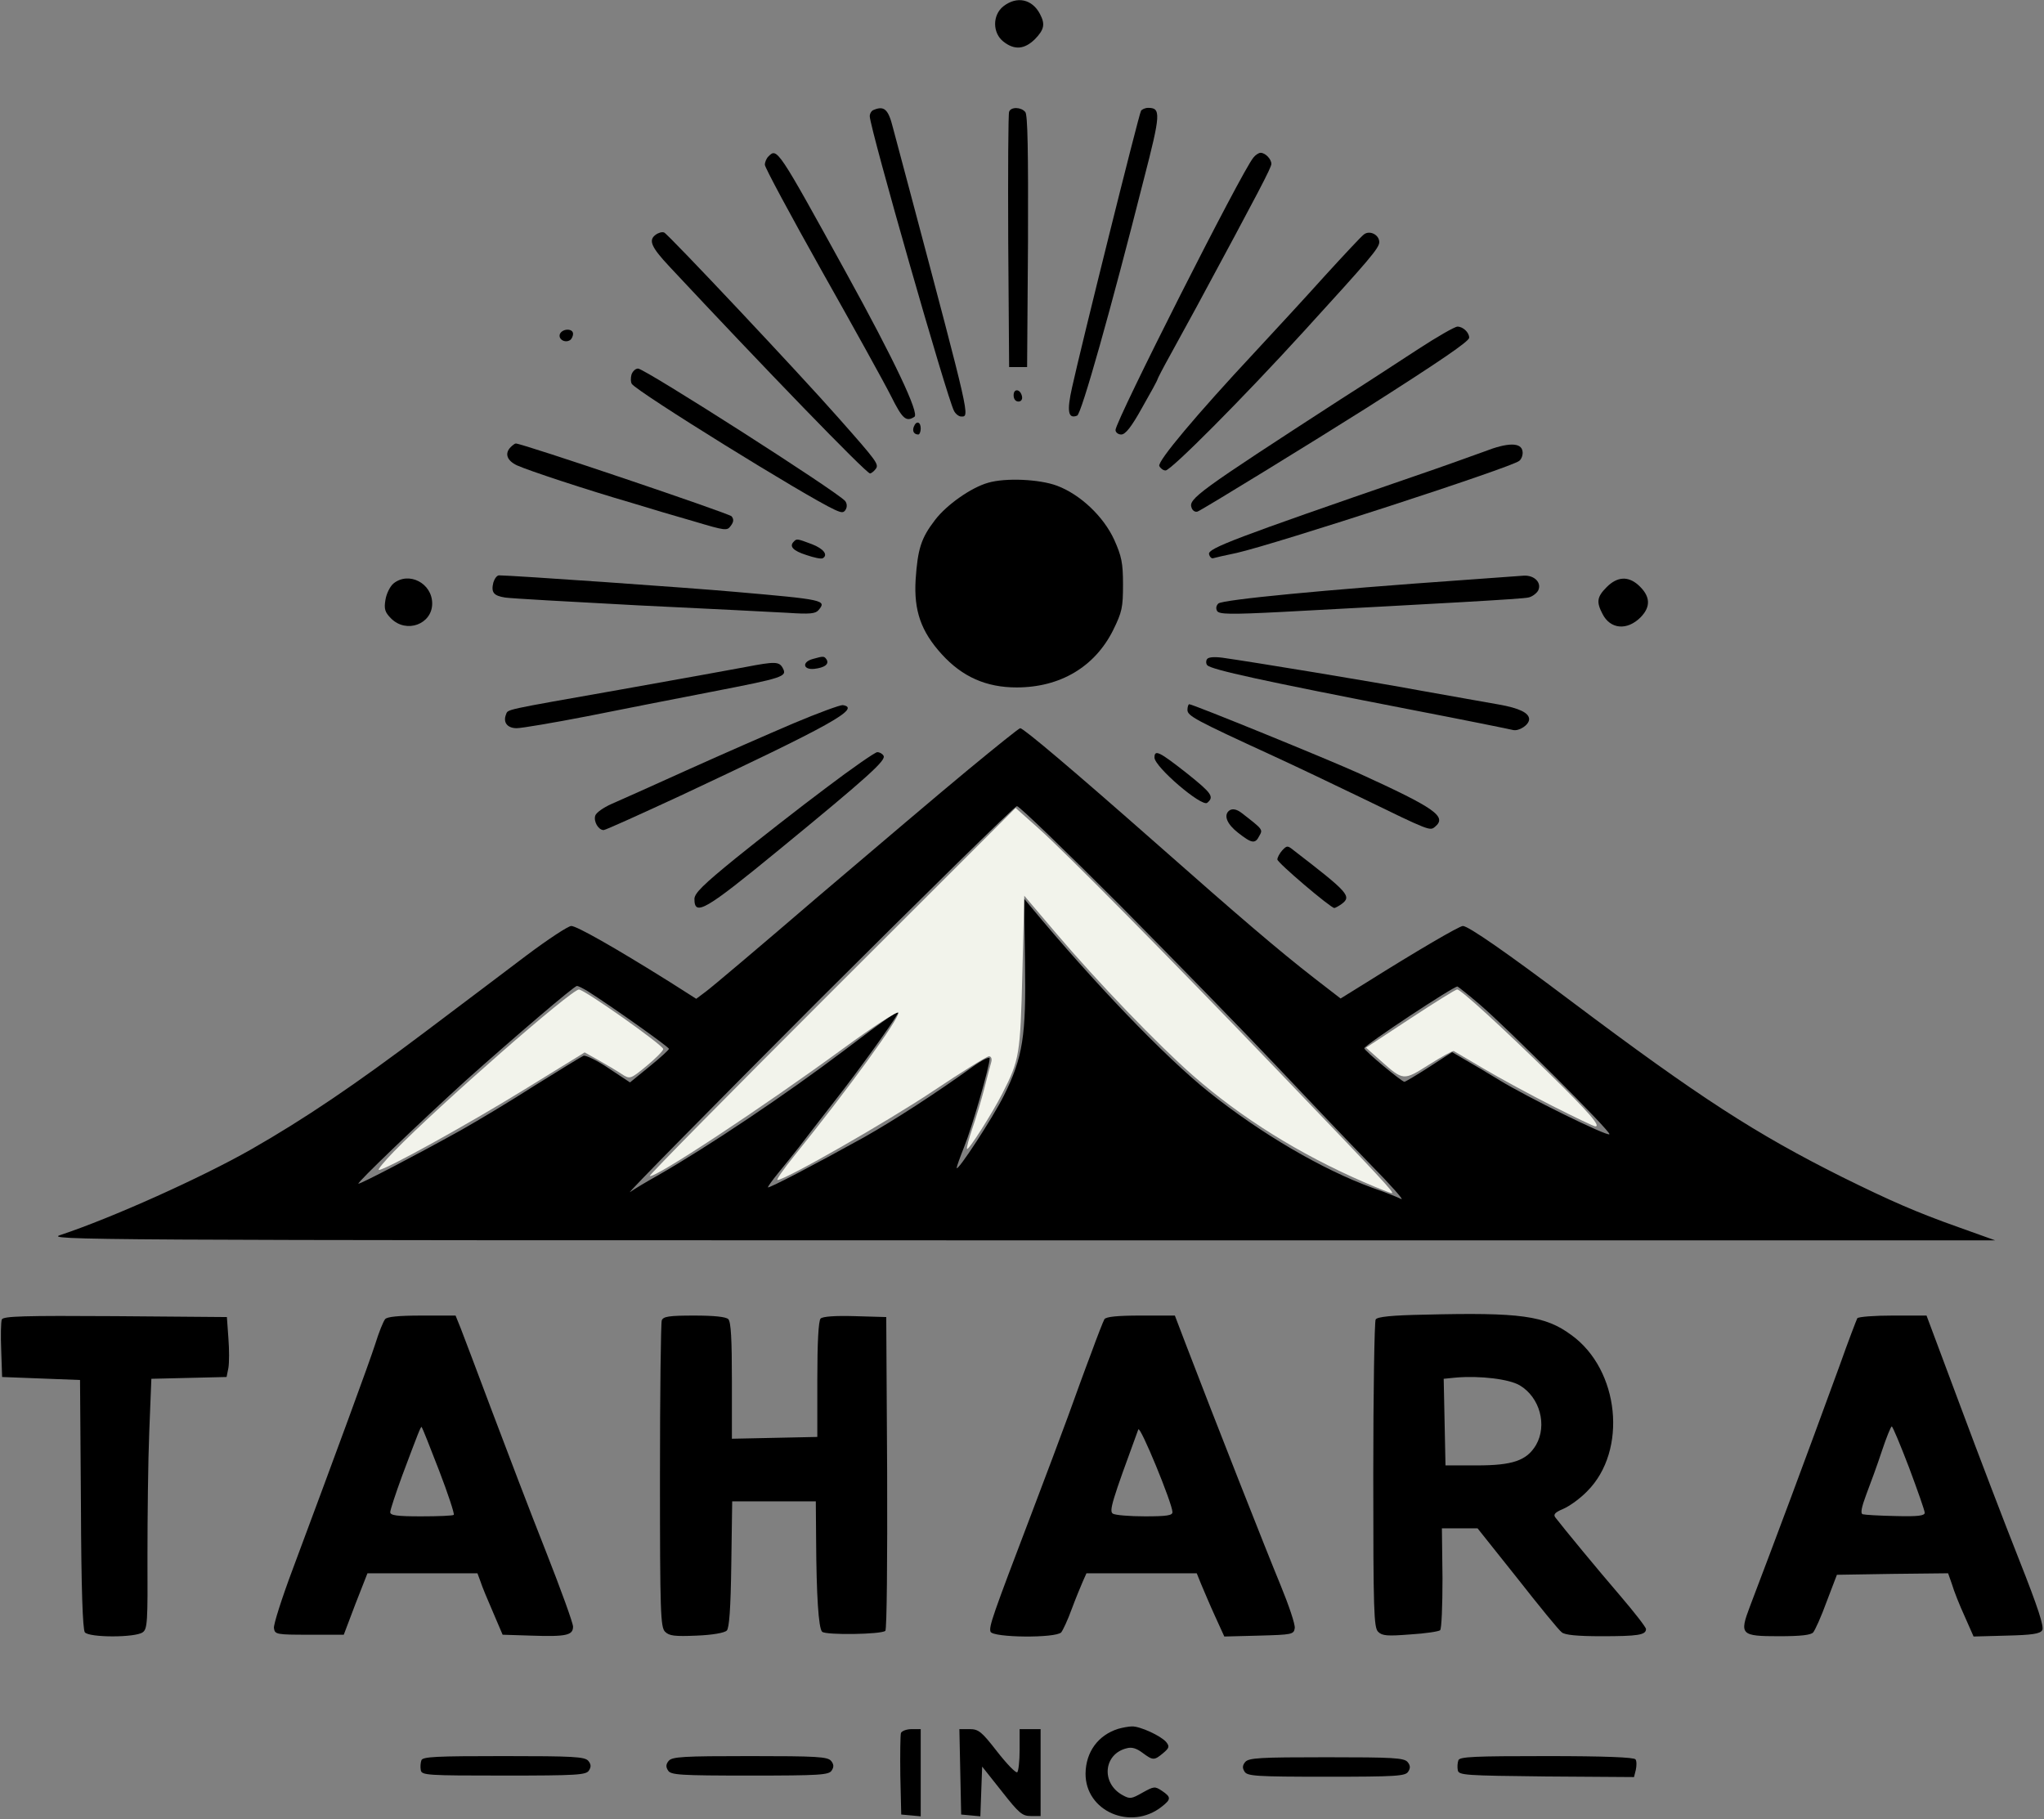 <?xml version="1.0" encoding="UTF-8" standalone="no"?>
<svg
   version="1.0"
   width="682pt"
   height="607pt"
   viewBox="0 0 682 607"
   preserveAspectRatio="xMidYMid"
   id="svg44"
   sodipodi:docname="logo_tahara_inc.svg"
   inkscape:version="1.4 (e7c3feb100, 2024-10-09)"
   xmlns:inkscape="http://www.inkscape.org/namespaces/inkscape"
   xmlns:sodipodi="http://sodipodi.sourceforge.net/DTD/sodipodi-0.dtd"
   xmlns="http://www.w3.org/2000/svg"
   xmlns:svg="http://www.w3.org/2000/svg">
  <rect x="0" y="0" width="682" height="607" fill="#808080" stroke="none"/>
  <defs
     id="defs44" />
  <sodipodi:namedview
     id="namedview44"
     pagecolor="#ffffff"
     bordercolor="#000000"
     borderopacity="0.25"
     inkscape:showpageshadow="2"
     inkscape:pageopacity="0.0"
     inkscape:pagecheckerboard="0"
     inkscape:deskcolor="#d1d1d1"
     inkscape:document-units="pt"
     inkscape:zoom="0.67236328"
     inkscape:cx="510.14089"
     inkscape:cy="632.09877"
     inkscape:window-width="1900"
     inkscape:window-height="1152"
     inkscape:window-x="0"
     inkscape:window-y="0"
     inkscape:window-maximized="1"
     inkscape:current-layer="g44" />
  <g
     transform="matrix(0.1,0,0,-0.1,0,1024)"
     fill="#000000"
     stroke="none"
     id="g44">
    <path
       d="m 3348.038,10219.106 c -37,-29 -37,-89 0,-118 37,-29 70,-26 105,8 31,32 35,50 17,84 -26,50 -77,61 -122,26 z"
       id="path1" />
    <path
       d="m 2915.038,9873.107 c -7,-2 -13,-12 -13,-21 0,-38 258,-940 281,-983 5,-10 16,-19 24,-19 29,0 32,-13 -172,755 -25,94 -50,188 -56,210 -15,60 -29,73 -64,58 z"
       id="path2" />
    <path
       d="m 3367.038,9867.107 c -3,-6 -4,-201 -3,-432 l 3,-420 h 30 30 l 3,419 c 1,301 -1,423 -9,432 -14,17 -48,18 -54,1 z"
       id="path3" />
    <path
       d="m 3807.038,9870.107 c -7,-11 -200,-786 -230,-923 -18,-80 -13,-106 17,-94 14,5 113,356 222,787 57,220 58,240 15,240 -10,0 -21,-5 -24,-10 z"
       id="path4" />
    <path
       d="m 2564.038,9718.107 c -7,-7 -12,-19 -12,-28 0,-9 86,-169 191,-356 105,-186 209,-374 230,-416 38,-76 50,-87 78,-69 17,11 -66,187 -228,481 -229,416 -230,417 -259,388 z"
       id="path5" />
    <path
       d="m 4182.038,9714.107 c -39,-46 -460,-879 -460,-909 0,-8 9,-15 19,-15 14,0 34,25 70,90 28,49 51,91 51,94 0,2 19,39 43,82 24,44 63,115 87,159 211,391 250,466 250,478 0,16 -20,37 -36,37 -6,0 -17,-7 -24,-16 z"
       id="path6" />
    <path
       d="m 2187.038,9456.107 c -24,-18 -14,-41 47,-106 309,-331 656,-690 669,-690 3,0 12,6 18,14 13,16 7,24 -123,171 -133,151 -569,614 -582,619 -7,3 -20,-1 -29,-8 z"
       id="path7" />
    <path
       d="m 4550.038,9457.107 c -9,-7 -66,-68 -129,-137 -62,-69 -167,-183 -234,-255 -196,-210 -325,-364 -319,-380 4,-8 13,-15 21,-15 18,0 257,240 462,465 218,239 251,277 251,297 0,25 -33,41 -52,25 z"
       id="path8" />
    <path
       d="m 4732.038,9075.107 c -63,-41 -179,-117 -258,-167 -480,-311 -510,-333 -498,-363 3,-9 12,-15 20,-12 16,6 395,239 561,344 250,159 345,224 345,236 0,18 -21,37 -39,37 -9,0 -68,-34 -131,-75 z"
       id="path9" />
    <path
       d="m 1868.038,9125.107 c -6,-17 17,-31 34,-20 5,3 10,13 10,21 0,19 -36,18 -44,-1 z"
       id="path10" />
    <path
       d="m 2107.038,8990.107 c -3,-11 -3,-25 1,-31 15,-25 583,-377 677,-420 24,-11 30,-11 37,1 5,9 4,20 -2,28 -26,31 -669,442 -691,442 -9,0 -18,-9 -22,-20 z"
       id="path11" />
    <path
       d="m 3382.038,8921.107 c 0,-12 6,-21 16,-21 9,0 14,7 12,17 -5,25 -28,28 -28,4 z"
       id="path12" />
    <path
       d="m 3049.038,8816.107 c -6,-15 1,-26 15,-26 4,0 8,9 8,20 0,23 -15,27 -23,6 z"
       id="path13" />
    <path
       d="m 1704.038,8748.107 c -21,-21 -13,-45 21,-61 37,-17 234,-82 382,-125 55,-17 149,-45 209,-62 104,-31 110,-32 122,-15 10,13 11,22 3,32 -9,10 -698,243 -720,243 -3,0 -10,-5 -17,-12 z"
       id="path14" />
    <path
       d="m 4952.038,8733.107 c -36,-13 -141,-51 -235,-83 -598,-206 -687,-240 -683,-259 2,-9 8,-15 13,-14 6,2 42,10 80,18 131,30 916,285 942,307 8,6 13,21 11,32 -4,30 -49,30 -128,-1 z"
       id="path15" />
    <path
       d="m 3297.038,8629.107 c -57,-16 -139,-74 -177,-124 -47,-61 -58,-97 -65,-200 -6,-103 18,-172 87,-248 69,-76 149,-111 250,-111 146,0 261,69 322,191 30,61 33,76 33,153 0,72 -5,94 -29,148 -36,79 -114,152 -191,181 -59,22 -172,27 -230,10 z"
       id="path16" />
    <path
       d="m 2649.038,8433.107 c -17,-16 -3,-31 41,-45 26,-9 50,-14 55,-11 19,11 3,32 -36,47 -48,18 -51,19 -60,9 z"
       id="path17" />
    <path
       d="m 1646.038,8296.107 c -8,-33 1,-44 39,-50 18,-3 217,-14 442,-26 226,-11 451,-22 501,-25 74,-5 93,-3 103,9 28,33 20,35 -279,61 -144,13 -744,55 -787,55 -7,0 -15,-11 -19,-24 z"
       id="path18" />
    <path
       d="m 4877.038,8304.107 c -455,-32 -798,-65 -812,-78 -7,-7 -9,-16 -4,-25 7,-11 43,-12 217,-3 525,28 801,43 821,48 12,2 27,13 33,23 13,26 -12,52 -48,50 -15,-1 -108,-8 -207,-15 z"
       id="path19" />
    <path
       d="m 1313.038,8293.107 c -12,-10 -24,-35 -27,-55 -5,-30 -2,-41 19,-62 51,-51 137,-19 137,50 0,68 -78,108 -129,67 z"
       id="path20" />
    <path
       d="m 5361.038,8281.107 c -33,-33 -35,-50 -14,-90 26,-51 82,-56 127,-11 35,36 33,71 -8,108 -34,30 -70,28 -105,-7 z"
       id="path21" />
    <path
       d="m 2712.038,8041.107 c -37,-10 -33,-37 5,-33 35,4 50,16 41,31 -8,12 -10,12 -46,2 z"
       id="path22" />
    <path
       d="m 4027.038,8040.107 c -4,-7 -3,-15 1,-20 16,-15 179,-51 689,-150 171,-33 319,-63 331,-66 20,-5 54,17 54,36 0,21 -33,37 -101,49 -41,7 -157,28 -259,46 -173,32 -557,95 -662,110 -30,4 -49,2 -53,-5 z"
       id="path23" />
    <path
       d="m 2487.038,8014.107 c -38,-7 -223,-41 -410,-74 -407,-72 -381,-66 -389,-85 -10,-26 5,-45 36,-45 16,0 123,18 236,40 114,23 299,59 412,81 242,47 255,51 240,79 -12,23 -26,23 -125,4 z"
       id="path24" />
    <path
       d="m 2647.038,7826.107 c -82,-35 -242,-105 -355,-156 -113,-51 -226,-102 -252,-113 -27,-12 -51,-29 -54,-39 -6,-20 11,-48 28,-48 6,0 121,52 257,115 501,235 604,292 541,302 -8,1 -82,-26 -165,-61 z"
       id="path25" />
    <path
       d="m 3962.038,7871.107 c 0,-20 26,-34 285,-153 72,-33 204,-96 295,-140 230,-112 229,-111 246,-97 41,34 1,62 -253,178 -106,48 -555,231 -567,231 -3,0 -6,-9 -6,-19 z"
       id="path26" />
    <path
       d="m 3231.038,7672.107 c -91,-75 -318,-268 -505,-427 -186,-160 -353,-301 -371,-314 l -32,-24 -88,56 c -187,117 -311,187 -329,187 -10,0 -77,-44 -149,-98 -71,-54 -224,-169 -338,-255 -232,-175 -403,-291 -582,-393 -167,-95 -466,-229 -635,-285 -53,-17 51,-18 3200,-18 h 3255 l -120,43 c -144,51 -230,89 -390,168 -288,144 -476,265 -902,585 -219,165 -346,253 -364,253 -12,0 -157,-85 -321,-188 l -87,-54 -88,68 c -122,95 -248,203 -530,452 -270,238 -440,382 -451,382 -4,0 -81,-62 -173,-138 z m 507,-454 c 181,-183 415,-423 519,-533 104,-110 245,-258 314,-329 69,-70 116,-123 104,-117 -12,6 -54,23 -95,37 -168,61 -373,181 -548,321 -145,116 -384,365 -595,620 l -20,24 3,-211 c 4,-247 -7,-318 -70,-445 -36,-73 -158,-260 -158,-242 0,4 11,35 25,70 25,61 85,269 85,295 0,7 -25,-5 -57,-28 -119,-86 -261,-178 -362,-235 -164,-91 -321,-173 -321,-167 0,2 15,24 34,47 19,23 50,62 69,86 18,24 74,96 123,159 79,101 184,247 209,290 9,15 -45,-22 -180,-125 -193,-146 -455,-322 -625,-419 -36,-20 -76,-44 -90,-54 -14,-9 268,277 626,636 359,358 658,652 665,652 8,0 163,-150 345,-332 z m -1778,-285 c 85,-54 272,-187 272,-193 0,-3 -29,-30 -65,-59 l -65,-53 -71,47 c -38,26 -76,44 -84,42 -7,-3 -80,-48 -162,-99 -81,-52 -193,-119 -248,-150 -155,-86 -332,-178 -341,-178 -9,0 208,208 360,346 160,143 360,314 369,314 4,0 20,-8 35,-17 z m 2975,-43 c 94,-80 442,-428 435,-435 -7,-8 -277,125 -368,181 -36,22 -86,52 -111,66 l -46,27 -77,-50 c -42,-27 -79,-49 -82,-49 -9,0 -134,104 -134,112 0,10 301,209 311,206 4,-2 37,-28 72,-58 z"
       id="path27" />
    <path
       d="m 2755.038,7610.107 c -87,-65 -221,-170 -298,-232 -112,-91 -140,-119 -140,-138 0,-59 36,-38 282,164 300,246 358,299 349,314 -4,7 -13,12 -21,12 -7,0 -85,-54 -172,-120 z"
       id="path28" />
    <path
       d="m 3852.038,7712.107 c 0,-31 158,-166 176,-151 24,20 15,32 -66,97 -94,74 -110,82 -110,54 z"
       id="path29" />
    <path
       d="m 4099.038,7533.107 c -16,-16 -4,-44 32,-72 46,-36 57,-38 71,-10 12,21 12,21 -59,76 -18,14 -34,16 -44,6 z"
       id="path30" />
    <path
       d="m 4278.038,7402.107 c -9,-10 -16,-24 -16,-30 0,-11 178,-162 190,-162 3,0 14,6 24,13 35,26 24,38 -159,179 -21,17 -23,17 -39,0 z"
       id="path31" />
    <path
       d="m 4752.038,5853.107 c -107,-2 -157,-7 -162,-16 -4,-6 -8,-240 -8,-519 0,-456 2,-508 16,-523 14,-14 31,-15 108,-9 50,3 95,10 99,14 5,4 8,82 8,174 l -2,166 h 60 59 l 133,-167 c 73,-93 139,-174 148,-180 10,-9 53,-13 132,-13 122,0 149,4 149,24 0,6 -39,56 -86,111 -74,86 -187,223 -217,262 -7,10 1,17 27,28 21,9 57,35 80,59 135,135 108,405 -53,521 -88,65 -170,76 -491,68 z m 319,-236 c 67,-40 92,-133 54,-199 -31,-52 -78,-68 -197,-68 h -105 l -3,145 -3,144 40,4 c 82,7 179,-5 214,-26 z"
       id="path32" />
    <path
       d="m 6.038,5837.107 c -3,-8 -4,-54 -2,-103 l 3,-89 130,-5 130,-5 3,-414 c 1,-286 6,-418 13,-428 15,-18 168,-18 193,0 16,11 17,35 16,252 0,132 2,320 6,417 l 7,177 126,3 125,3 6,30 c 3,17 3,62 0,100 l -5,70 -373,3 c -304,2 -373,0 -378,-11 z"
       id="path33" />
    <path
       d="m 1285.038,5838.107 c -6,-7 -21,-44 -33,-83 -21,-65 -125,-348 -276,-753 -36,-96 -64,-184 -62,-195 3,-21 8,-22 118,-22 h 115 l 39,103 40,102 h 183 184 l 10,-27 c 5,-16 24,-62 42,-103 l 32,-75 95,-3 c 117,-4 140,1 140,30 0,12 -41,125 -91,252 -50,126 -130,336 -179,466 -48,129 -96,254 -105,278 l -17,42 h -113 c -78,0 -116,-4 -122,-12 z m 180,-505 c 30,-78 52,-145 49,-148 -3,-3 -52,-5 -109,-5 -80,0 -103,3 -103,14 0,7 18,62 40,122 54,144 62,165 65,162 2,-2 28,-67 58,-145 z"
       id="path34" />
    <path
       d="m 2208.038,5834.107 c -3,-9 -6,-242 -6,-519 0,-458 2,-505 17,-520 14,-14 32,-16 105,-13 52,2 93,9 101,17 8,8 13,71 15,221 l 3,210 h 140 139 l 1,-127 c 1,-187 8,-296 20,-308 12,-12 199,-9 211,3 5,5 7,242 6,528 l -3,519 -104,3 c -66,2 -108,-1 -115,-8 -7,-7 -11,-78 -11,-203 v -192 l -142,-3 -143,-3 v 194 c 0,137 -3,196 -12,205 -8,8 -48,12 -114,12 -84,0 -103,-3 -108,-16 z"
       id="path35" />
    <path
       d="m 3685.038,5838.107 c -4,-7 -24,-58 -44,-113 -21,-55 -55,-149 -77,-210 -22,-60 -77,-207 -122,-325 -131,-344 -143,-378 -137,-395 8,-20 218,-22 236,-2 6,8 22,42 35,78 13,35 30,76 37,92 l 12,27 h 184 184 l 15,-37 c 9,-21 29,-69 46,-106 l 31,-68 116,3 c 110,3 116,4 119,25 2,12 -20,77 -48,145 -46,111 -219,550 -315,801 l -37,97 h -113 c -80,0 -116,-4 -122,-12 z m 227,-644 c 0,-11 -19,-14 -92,-14 -51,0 -99,4 -107,9 -13,9 -3,41 85,281 6,15 114,-248 114,-276 z"
       id="path36" />
    <path
       d="m 6197.038,5841.107 c -3,-6 -30,-76 -59,-158 -125,-342 -210,-569 -299,-803 -36,-95 -31,-100 97,-100 73,0 107,4 114,13 6,7 27,53 45,103 l 34,89 186,3 185,2 13,-37 c 6,-21 25,-69 42,-106 l 30,-68 110,3 c 85,2 112,6 119,18 7,11 -14,76 -77,235 -48,121 -137,354 -198,518 l -111,297 h -112 c -62,0 -115,-4 -119,-9 z m 173,-499 c 28,-75 52,-143 52,-150 0,-10 -23,-13 -97,-11 -54,1 -103,4 -110,6 -8,3 -4,23 12,66 13,34 37,99 52,145 15,45 30,82 33,82 3,0 29,-62 58,-138 z"
       id="path37" />
    <path
       d="m 3731.038,4471.107 c -67,-21 -108,-77 -109,-149 -1,-126 151,-192 254,-111 32,25 32,32 1,53 -24,16 -27,15 -65,-6 -37,-21 -42,-22 -67,-8 -72,40 -63,137 14,156 17,5 33,0 53,-15 35,-26 39,-26 69,-1 20,17 22,22 10,37 -18,21 -88,53 -114,52 -11,0 -32,-4 -46,-8 z"
       id="path38" />
    <path
       d="m 3006.038,4457.107 c -2,-7 -3,-71 -2,-143 l 3,-129 33,-3 32,-3 v 145 146 h -30 c -17,0 -33,-6 -36,-13 z"
       id="path39" />
    <path
       d="m 3204.038,4328.107 3,-143 32,-3 32,-3 3,83 3,83 65,-82 c 58,-74 69,-83 97,-83 h 33 v 145 145 h -35 -35 v -69 c 0,-39 -4,-72 -8,-75 -5,-3 -35,28 -67,69 -52,67 -62,75 -92,75 h -34 z"
       id="path40" />
    <path
       d="m 1406.038,4366.107 c -3,-8 -4,-23 -2,-33 3,-17 21,-18 277,-18 245,0 275,2 284,17 8,12 7,21 -2,32 -12,14 -49,16 -283,16 -225,0 -270,-2 -274,-14 z"
       id="path41" />
    <path
       d="m 2231.038,4364.107 c -9,-11 -10,-20 -2,-32 9,-15 39,-17 273,-17 234,0 264,2 273,17 8,12 7,21 -2,32 -12,14 -48,16 -271,16 -223,0 -259,-2 -271,-16 z"
       id="path42" />
    <path
       d="m 4154.637,4360.269 c -9,-11 -10,-20 -2,-32 9,-15 39,-17 273,-17 234,0 264,2 273,17 8,12 7,21 -2,32 -12,14 -48,16 -271,16 -223,0 -259,-2 -271,-16 z"
       id="path42-3" />
    <path
       d="m 4866.038,4366.107 c -3,-8 -4,-23 -2,-33 3,-17 23,-18 295,-21 l 293,-2 6,24 c 3,14 3,30 -1,35 -4,7 -103,11 -296,11 -243,0 -291,-2 -295,-14 z"
       id="path44" />
  </g>
  <path
     style="fill:#f2f3eb;fill-opacity:1;stroke-width:1.115"
     d="M 454.982,394.419 C 433.486,385.067 414.216,373.042 398.077,358.91 386.441,348.722 366.143,327.606 352.205,311.192 l -10.443,-12.298 -0.649,25.953 c -0.678,27.124 -0.963,28.838 -6.654,40.005 -3.435,6.74 -11.273,19.055 -11.796,18.532 -0.235,-0.235 0.595,-3.396 1.845,-7.024 1.25,-3.628 3.035,-9.609 3.966,-13.29 0.931,-3.681 1.951,-7.571 2.267,-8.645 0.319,-1.084 -0.014,-1.952 -0.748,-1.952 -0.727,0 -9.169,5.247 -18.759,11.661 -15.19,10.158 -49.217,29.605 -51.809,29.61 -0.5,7.5e-4 2.03,-3.638 5.622,-8.086 18.028,-22.328 35.253,-46.027 34.687,-47.725 -0.224,-0.673 -8.428,4.644 -18.231,11.817 -27.054,19.796 -63.526,43.84 -64.708,42.658 -0.254,-0.254 27.108,-27.989 60.805,-61.634 l 61.267,-61.171 7.583,6.757 c 9.035,8.052 43.535,42.969 79.058,80.016 36.075,37.623 40,41.84 38.854,41.756 -0.557,-0.041 -4.778,-1.712 -9.379,-3.714 z"
     id="path45" />
  <path
     style="fill:#f2f3eb;fill-opacity:1;stroke-width:1.115"
     d="m 131.534,384.151 c 15.069,-15.441 59.124,-54.013 61.629,-53.958 1.872,0.041 28.128,18.587 28.128,19.869 0,0.569 -2.488,3.091 -5.529,5.604 -5.421,4.48 -5.585,4.532 -8.366,2.697 -1.56,-1.03 -4.969,-3.069 -7.574,-4.532 l -4.737,-2.66 -20.21,12.442 c -19.057,11.732 -46.287,26.786 -48.453,26.786 -0.541,0 1.759,-2.811 5.112,-6.247 z"
     id="path46" />
  <path
     style="fill:#f2f3eb;fill-opacity:1;stroke-width:1.115"
     d="m 518.006,369.046 c -7.362,-3.725 -17.652,-9.307 -22.867,-12.405 -5.215,-3.098 -9.746,-5.766 -10.069,-5.928 -0.323,-0.162 -4.057,1.892 -8.297,4.564 -8.58,5.406 -8.49,5.414 -16.118,-1.356 l -4.866,-4.319 14.768,-9.719 c 8.122,-5.346 15.158,-9.719 15.635,-9.719 1.201,0 14.692,12.323 31.051,28.361 12.949,12.696 17.049,17.426 15.025,17.333 -0.482,-0.022 -6.899,-3.087 -14.261,-6.812 z"
     id="path47" />
</svg>
